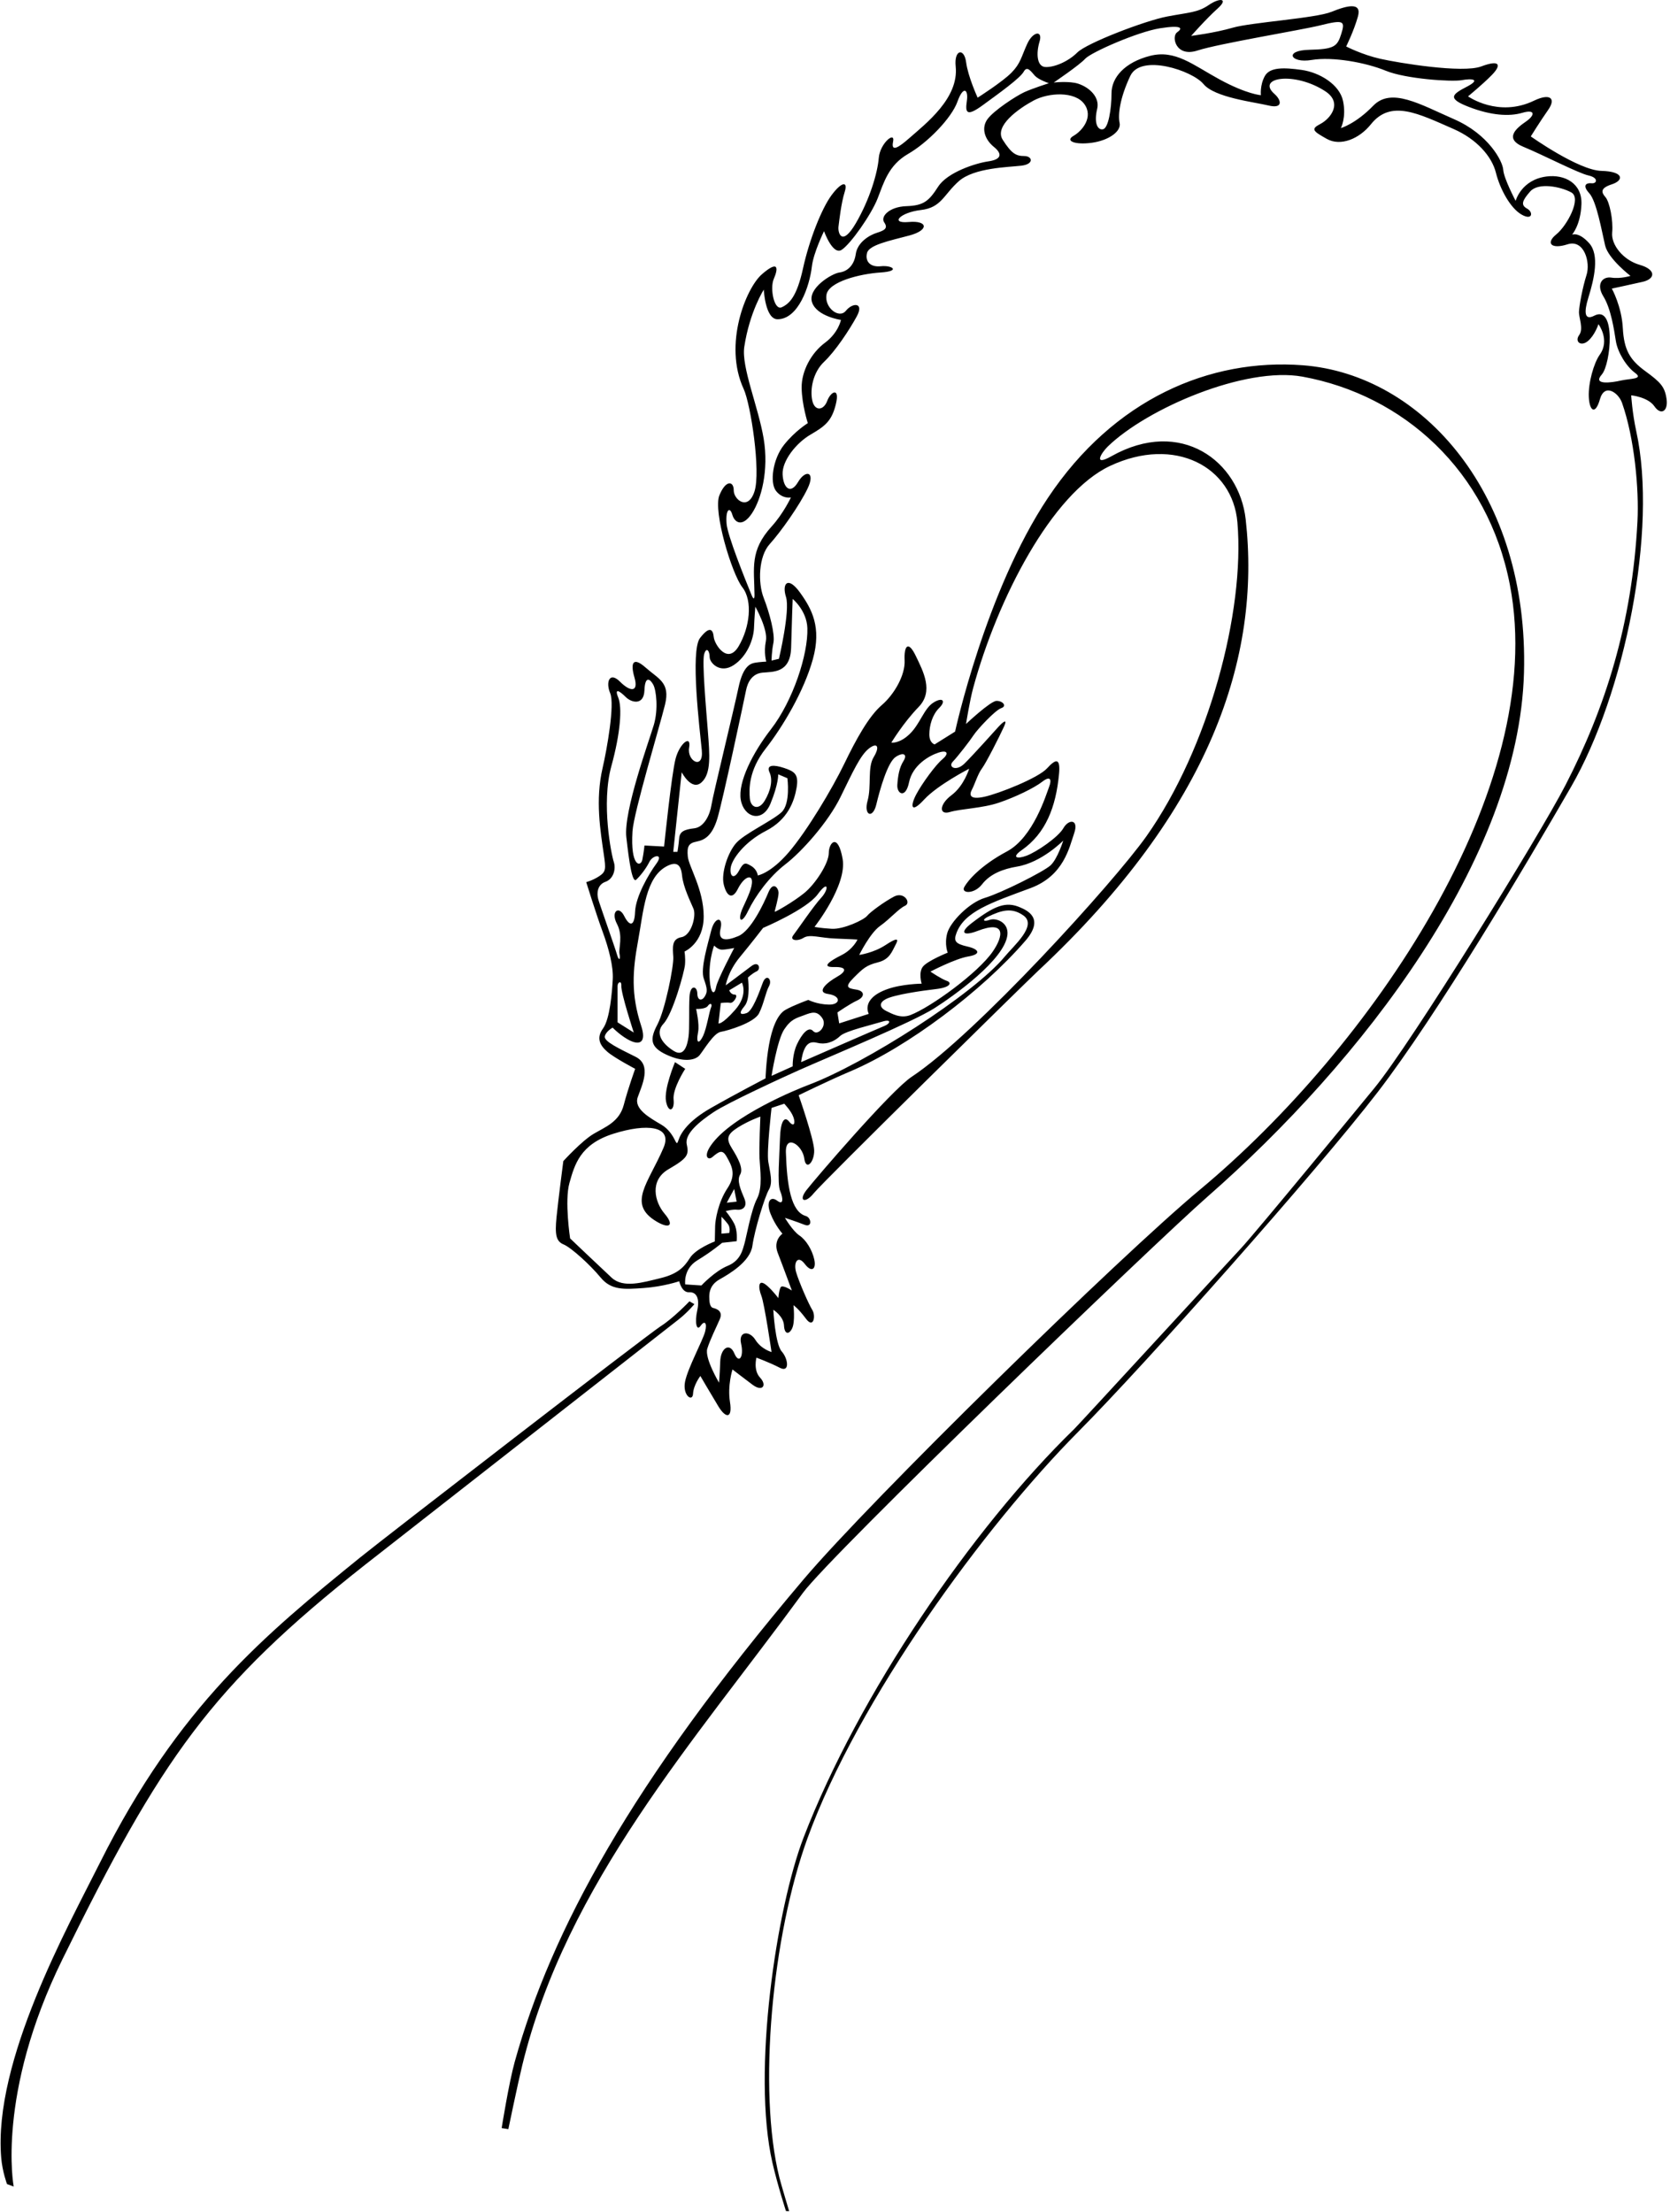 <?xml version="1.0" encoding="UTF-8"?>
<svg xmlns="http://www.w3.org/2000/svg" xmlns:xlink="http://www.w3.org/1999/xlink" width="474pt" height="628pt" viewBox="0 0 474 628" version="1.1">
<g id="surface1">
<path style=" stroke:none;fill-rule:nonzero;fill:rgb(0%,0%,0%);fill-opacity:1;" d="M 192.664 374.535 C 190.031 376.629 109.82 439.324 103.488 444.324 C 59.859 478.77 45.668 499.316 17.727 556.203 C -1.141 594.621 3.887 620.727 3.887 620.727 L 1.988 620.027 C 1.988 620.027 0.676 616.543 0.34 612.543 C -1.949 585.066 19.32 546.891 28.422 528.691 C 50.641 484.254 75.375 463.934 102.176 442.184 C 109.203 436.48 183.84 378.844 187.508 376.512 C 191.176 374.18 195.688 369.426 195.688 369.426 L 197.086 370.227 C 197.086 370.227 195.297 372.445 192.664 374.535 Z M 469.586 115.359 C 467.754 112.691 462.988 112.227 462.988 112.227 C 462.988 112.227 463.27 117.148 464.434 122.48 C 470.535 150.367 461.211 196.859 445.922 223.359 C 433.152 245.492 408.051 287.949 390.969 310.125 C 373.586 332.691 325.227 387.133 306 406.5 C 279.422 433.27 243.547 482.387 229.203 521.816 C 219.113 549.559 215.055 593.422 221.207 618.152 C 221.727 620.23 223.988 627.727 223.988 627.727 L 223.086 627.691 C 223.086 627.691 220.754 620.527 219.254 614.027 C 213.32 588.316 220.434 541.535 228.078 521.664 C 243.648 481.219 275.754 434.027 304.902 405.672 C 306.176 404.438 348.062 358.84 352.254 354.359 C 356.445 349.879 387.941 311.516 390.078 308.906 C 400.539 296.172 437.004 237.137 444.328 222.898 C 455.586 201.027 463.254 177.191 464.766 147.984 C 465.238 138.898 463.914 124.367 460.379 114.352 C 459.379 111.516 455.453 108.652 454.121 113.316 C 452.789 117.984 451.121 116.648 450.953 112.648 C 450.785 108.648 452.391 103.039 454.059 100.703 C 457.066 96.492 453.688 92.027 453.688 92.027 C 453.688 92.027 452.699 95.152 450.699 96.82 C 448.699 98.488 446.879 96.969 448.211 95.137 C 449.543 93.305 448.086 90.191 448.164 88.48 C 448.246 86.773 449.141 81.727 450.309 78.062 C 451.477 74.395 449.586 67.859 444.922 69.359 C 440.254 70.859 438.664 69.008 441.715 66.551 C 444.762 64.094 448.996 56.277 445.988 54.629 C 442.977 52.977 436.648 51.715 434.328 54.344 C 432.008 56.973 431.594 58.215 433.426 59.215 C 435.258 60.215 435.004 62.73 431.84 60.898 C 428.672 59.062 425.754 53.691 424.586 49.027 C 423.422 44.359 419.09 39.477 412.586 36.629 C 402.512 32.215 394.789 28.18 389.109 35.281 C 385.777 39.449 380.469 41.613 376.586 39.426 C 372.707 37.242 371.922 36.66 374.754 35.191 C 377.586 33.727 381.254 29.191 376.086 25.859 C 367.309 20.195 356.43 22.012 361.754 26.691 C 363.746 28.445 364.211 30.949 360.047 29.949 C 355.879 28.949 344.754 27.691 341.586 23.859 C 338.422 20.027 323.824 15.199 320.824 21.531 C 317.824 27.867 317.285 32.594 317.785 34.926 C 318.285 37.258 314.754 39.859 309.922 40.527 C 305.086 41.191 302.203 40 304.711 38.559 C 307.215 37.117 310.422 33.191 307.754 29.527 C 305.086 25.859 297.633 26.258 293.395 28.527 C 289.16 30.797 282.102 35.773 284.609 39.691 C 287.117 43.609 288.379 44.297 290.711 44.297 C 293.043 44.297 293.594 46.598 289.895 47.035 C 286.195 47.473 276.488 47.594 272.152 51.43 C 267.82 55.262 267.219 58.953 261.387 59.621 C 255.551 60.289 252.422 63.527 257.922 63.027 C 263.422 62.527 263.754 65.359 258.086 66.859 C 252.422 68.359 246.652 69.539 246.086 71.824 C 245.52 74.113 246.871 75.914 250.039 75.582 C 253.207 75.246 255.785 76.98 249.922 77.359 C 244.059 77.738 235.254 79.961 234.586 83.629 C 233.922 87.293 238.133 90.633 240.086 88.227 C 242.039 85.82 245.352 85.844 243.176 89.824 C 241 93.805 237.086 99.691 233.922 102.691 C 230.754 105.691 229.871 110.484 230.539 113.652 C 231.207 116.816 233.754 116.594 234.785 113.824 C 235.82 111.059 238.422 109.859 237.254 114.691 C 236.086 119.527 234.199 120.969 230.086 123.359 C 225.973 125.75 221.965 130.816 222.129 134.652 C 222.297 138.484 224.34 140.52 226.508 136.852 C 228.672 133.188 231.508 133.895 229.234 138.66 C 226.957 143.426 221.629 150.965 218.461 154.465 C 215.297 157.965 215.082 165.43 216.766 169.746 C 218.449 174.066 220.02 180.066 219.516 182.523 C 219.016 184.984 218.988 187.527 218.988 187.527 L 221.086 187.027 C 221.086 187.027 224.32 173.387 223.094 169.484 C 221.867 165.578 223.656 163.484 227.035 168.172 C 230.414 172.855 233.242 178.055 230.711 187.16 C 228.18 196.266 222.141 206.367 217.309 212.535 C 212.477 218.699 212.594 224.02 212.824 226.652 C 213.059 229.285 215.336 230.172 217.047 227.312 C 218.758 224.449 219.41 221.414 218.41 219.246 C 217.41 217.078 219.586 217.027 222.586 218.027 C 225.586 219.027 226.754 219.859 226.086 223.691 C 225.422 227.527 223.586 232.691 217.422 235.859 C 211.254 239.027 207.629 244.023 207.371 246.484 C 207.121 248.945 208.418 249.676 209.75 247.176 C 211.086 244.676 211.586 244.859 213.254 245.859 C 214.922 246.859 215.086 248.527 215.086 248.527 C 215.086 248.527 218.742 247.949 223.906 241.914 C 229.074 235.883 236.223 223.879 239.629 216.836 C 243.035 209.789 246.586 203.359 250.254 200.191 C 253.922 197.027 256.957 191.578 256.758 187.48 C 256.555 183.379 257.754 181.691 259.922 186.191 C 262.086 190.691 265.055 196.246 260.723 200.715 C 256.391 205.184 252.988 210.824 252.988 210.824 C 252.988 210.824 255.312 211.195 258.246 208.328 C 261.18 205.461 262.273 201.117 264.938 199.453 C 267.605 197.785 268.555 199.031 266.586 200.965 C 264.621 202.898 263.777 205.984 263.777 208.484 C 263.777 210.984 265.285 211.324 265.285 211.324 L 271.086 207.691 C 271.086 207.691 279.711 167.922 297.422 141.359 C 316.203 113.184 343.422 101.691 369.754 103.691 C 403.746 106.273 433.977 140.391 432.555 191.004 C 431.066 243.902 386.359 301.469 342.723 339.73 C 327.305 353.246 235.738 441.465 227.91 452.176 C 197.086 494.359 160.84 534.547 148.223 586.348 C 146.926 591.676 144.285 604.426 144.285 604.426 L 142.387 604.129 C 142.387 604.129 144.422 591.359 146.086 585.359 C 156.438 548.102 179.172 506.098 228.086 448.359 C 247.199 425.801 317.266 357.16 340.695 337.637 C 388.414 297.867 439.754 224.027 428.547 166 C 422.27 133.504 398.184 112.109 369.688 106.926 C 353.465 103.977 325.609 115.91 314.426 126.762 C 312.625 128.508 310.098 132.531 315.43 129.531 C 335.188 118.418 351.723 130.918 353.57 147.461 C 357.922 186.473 343.754 229.691 294.664 275.602 C 290.492 279.508 233.453 335.629 230.988 338.727 C 228.52 341.824 226.504 340.945 228.906 337.848 C 231.305 334.746 252.887 309.57 258.754 305.695 C 276.824 293.766 316.168 250.469 325.422 237.359 C 342.977 212.492 353.398 173.719 351.215 148.266 C 349.863 132.52 333.469 123.645 315.062 132.27 C 298.57 140.004 283.086 170.027 276.227 195.273 C 275.246 198.871 274.188 205.527 274.188 205.527 C 274.188 205.527 281.078 199.039 282.812 198.977 C 284.547 198.906 285.93 200.43 284.188 201.027 C 282.445 201.625 277.406 207.066 276.336 208.707 C 275.266 210.348 271.867 214.734 270.438 216.223 C 269.004 217.711 271.312 219.121 273.688 216.824 C 276.059 214.531 282.754 207.027 283.488 206.227 C 284.223 205.426 286.199 203.535 284.988 206.227 C 283.777 208.914 279.855 216.66 278.711 218.152 C 277.57 219.645 276.664 222.66 275.859 224.164 C 275.055 225.664 275.215 227.094 279.336 226.207 C 283.461 225.32 294.688 220.871 297.188 218.121 C 299.688 215.371 301.02 215.09 300.586 219.727 C 299.711 229.105 296.801 236.613 289.98 241.355 C 287.105 243.355 288.516 243.988 291.363 242.926 C 294.211 241.863 300.34 237.707 301.84 235.082 C 303.34 232.457 306.273 232.52 304.887 236.539 C 303.5 240.559 301.969 248.602 292.48 252.129 C 281.406 256.246 273.711 258.727 271.445 264.957 C 270.645 267.156 271.164 267.93 274.566 268.703 C 277.969 269.477 278.566 270.902 274.836 271.527 C 271.105 272.148 264.086 275.824 264.086 275.824 C 264.086 275.824 267.219 277.949 268.719 278.449 C 270.219 278.949 269.84 280.293 265.711 280.777 C 261.586 281.258 253.828 282.375 251.453 283.625 C 249.078 284.875 250.012 286.285 251.586 287.027 C 253.164 287.77 255.586 289.25 258.438 288.148 C 264.227 285.914 277.559 276.23 281.746 270.176 C 284.828 265.73 285.594 261.129 277.461 264.277 C 273.586 265.777 272.086 264.902 275.836 262.027 C 282.293 257.078 285.516 255.828 289.551 257.594 C 291.551 258.469 296.559 260.676 291.059 267.051 C 278.746 281.32 257.609 297.254 241.336 304.152 C 235.043 306.82 226.688 310.926 226.688 310.926 C 226.688 310.926 230.988 323.227 231.086 326.527 C 231.188 329.824 228.773 332.594 228.273 328.844 C 227.773 325.094 222.891 321.781 223.062 327.152 C 223.367 336.609 224.508 344.004 228.715 345.207 C 230.289 345.656 230.645 348.602 228.324 347.688 C 226.004 346.77 222.785 345.727 222.785 345.727 C 222.785 345.727 225.012 349.477 226.887 350.727 C 228.762 351.977 230.484 354.758 231.109 357.508 C 231.734 360.258 230.414 361.434 228.414 358.809 C 226.414 356.184 225.168 358.41 225.961 361.152 C 226.758 363.891 229.535 370.258 230.559 371.883 C 231.586 373.508 230.941 377.312 228.758 374.367 C 226.574 371.426 225.211 370.527 225.211 370.527 C 225.211 370.527 225.727 375.188 224.852 377.062 C 223.977 378.938 222.645 378.887 222.52 376.262 C 222.395 373.637 219.488 371.824 219.488 371.824 C 219.488 371.824 220.004 381.535 221.879 383.66 C 223.754 385.785 224.199 389.785 221.324 388.285 C 218.449 386.785 214.699 385.422 214.699 385.422 C 214.699 385.422 213.746 388.98 215.746 391.105 C 217.746 393.23 216.473 395.258 213.582 393.098 C 210.691 390.934 207.906 388.77 207.906 388.77 C 207.906 388.77 206.441 393.273 207.191 398.023 C 207.941 402.773 206.004 402.73 203.887 399.227 C 201.77 395.723 198.785 390.625 198.785 390.625 C 198.785 390.625 196.836 393.152 196.711 395.652 C 196.586 398.152 193.684 396.152 194.434 392.277 C 195.184 388.402 199.523 380.477 200.148 377.977 C 200.773 375.477 199.961 374.777 198.836 376.402 C 197.711 378.027 197.148 375.41 197.898 372.035 C 198.648 368.66 197.723 366.73 195.598 366.855 C 193.473 366.98 192.785 363.727 192.785 363.727 C 192.785 363.727 188.336 365.254 182.711 365.652 C 177.09 366.051 173.484 366.316 170.461 362.652 C 167.438 358.988 162.086 354.152 159.961 353.277 C 157.836 352.402 157.461 350.527 157.961 345.527 C 158.461 340.527 159.887 329.625 159.887 329.625 C 159.887 329.625 165.086 323.902 168.461 321.902 C 171.836 319.902 175.77 318.523 177.047 313.66 C 178.324 308.793 180.285 303.426 180.285 303.426 C 180.285 303.426 174.355 300.312 172.355 298.562 C 170.355 296.812 169.141 294.742 171.141 291.992 C 173.141 289.242 173.711 281.672 173.922 278.035 C 174.133 274.406 172.785 269.211 171.031 264.461 C 169.277 259.715 166.387 250.426 166.387 250.426 C 166.387 250.426 168.246 249.957 170.121 248.707 C 171.996 247.457 171.973 246.648 171.395 242.652 C 170.414 235.875 168.918 227.172 171.035 218.027 C 172.277 212.664 174.527 199.973 173.195 196.805 C 171.859 193.641 172.988 190.527 175.988 193.527 C 178.988 196.527 181.285 196.492 180.086 192.359 C 178.887 188.227 179.602 186.281 183.273 189.535 C 186.941 192.785 190.289 193.754 188.754 200.027 C 187.219 206.301 179.855 230.668 179.52 235.988 C 178.887 246.129 181.887 246.238 182.32 244.039 C 182.754 241.84 182.922 240.027 182.922 240.027 L 188.488 240.324 C 188.488 240.324 190.602 219.652 191.77 215.32 C 192.934 210.988 196.262 208.426 195.594 212.258 C 194.93 216.09 199.754 218.695 199.191 212.98 C 198.629 207.27 195.863 184.785 198.695 181.117 C 201.527 177.453 202.391 178.816 202.586 180.859 C 202.781 182.902 206.484 188.805 209.648 183.469 C 212.816 178.137 213.711 170.574 210.711 166.738 C 207.711 162.906 202.352 145.113 204.188 140.613 C 206.02 136.113 208.27 136.562 208.254 139.191 C 208.238 141.824 212.316 145.176 214.148 139.508 C 215.984 133.84 213.074 114.746 211.074 110.414 C 205.23 97.746 211.766 81.746 216.254 77.859 C 221.254 73.527 220.797 76.496 219.629 79.16 C 218.461 81.828 219.715 88.23 221.879 87.23 C 224.047 86.23 226.164 84.223 227.922 76.191 C 229.676 68.16 233.18 59.254 236.012 55.418 C 238.848 51.586 240.75 51.32 239.75 54.488 C 238.75 57.656 238.211 62.594 237.992 64.32 C 237.777 66.047 238.902 70.223 242.902 63.391 C 246.902 56.555 249.086 49.027 249.422 44.859 C 249.754 40.691 254.152 37.059 253.488 40.227 C 252.82 43.395 255.254 41.691 257.922 39.359 C 262.926 34.98 272.184 27.836 271.254 18.859 C 270.754 14.027 273.668 13.504 274.211 17.652 C 274.75 21.797 277.488 27.727 277.488 27.727 C 277.488 27.727 284.535 23.25 287.109 20.613 C 289.688 17.98 289.871 16.152 291.539 12.488 C 293.203 8.82 296.047 8.535 295.051 11.832 C 294.059 15.129 294.285 18.883 296.688 19.027 C 299.09 19.168 303.117 17.562 305.785 14.895 C 308.449 12.227 324.965 5.895 331.254 4.691 C 337.543 3.492 339.914 3.594 343.082 1.426 C 346.246 -0.742 348.789 -0.438 345.625 2.398 C 342.457 5.23 338.086 10.191 338.086 10.191 C 338.086 10.191 344.754 9.359 349.922 7.859 C 355.086 6.359 373.422 5.191 377.922 3.359 C 382.422 1.527 386.586 0.527 385.422 4.691 C 384.254 8.859 382.086 13.191 382.086 13.191 C 382.086 13.191 386.586 15.527 391.754 16.691 C 396.922 17.859 415.086 20.859 420.422 18.859 C 425.754 16.859 426.242 18.418 423.426 21.301 C 420.719 24.062 416.676 27.352 416.676 27.352 C 416.676 27.352 425.25 33.473 435.41 28.578 C 439.91 26.414 441.754 27.859 439.422 31.191 C 437.086 34.527 434.488 38.727 434.488 38.727 C 434.488 38.727 448.031 48.348 454.531 48.512 C 461.031 48.68 460.898 51.227 457.5 52.324 C 454.098 53.426 454.512 54.633 455.68 55.965 C 456.844 57.297 457.922 62.527 457.586 66.027 C 457.254 69.527 460.754 73.859 465.422 75.191 C 470.086 76.527 469.902 79.172 466.238 80.008 C 462.57 80.84 457.488 81.926 457.488 81.926 C 457.488 81.926 460.277 86.914 460.609 93.148 C 460.945 99.379 462.641 102.184 466.973 105.348 C 471.309 108.516 472.523 109.77 473.023 113.27 C 473.523 116.77 471.422 118.027 469.586 115.359 Z M 175.172 271.145 C 175.637 272.816 176.176 272.488 175.844 270.82 C 175.512 269.156 176.938 265.762 175.105 262.262 C 173.27 258.762 175.641 256.992 177.141 259.992 C 178.641 262.992 180.086 263.191 180.254 258.859 C 180.422 254.527 184.113 248.148 186.301 245.176 C 188.488 242.203 185.293 242.688 184.324 244.656 C 183.359 246.621 181.707 248.684 180.586 249.727 C 179.469 250.77 178.602 244.992 177.77 237.66 C 176.934 230.324 184.266 210.23 185.574 205.797 C 186.887 201.363 186.277 195.973 185.422 194.379 C 184.566 192.785 183.078 191.66 182.91 195.992 C 182.746 200.324 179.254 199.527 177.586 197.859 C 175.922 196.191 174.293 195.152 175.461 197.984 C 176.629 200.816 176.125 208.039 173.523 217.504 C 170.586 228.191 173.539 242.652 174.203 244.652 C 174.871 246.652 174.176 249.504 171.84 250.336 C 169.508 251.168 169.355 253.617 169.785 255.227 C 170.223 256.836 174.605 269.105 175.172 271.145 Z M 176.352 279.82 C 176.449 278.277 175.285 278.762 175.285 279.926 C 175.285 281.094 175.285 290.227 175.285 290.227 L 179.887 293.129 C 179.887 293.129 176.215 281.945 176.352 279.82 Z M 180.414 300.02 C 185.082 302.352 182.176 308.156 181.008 311.488 C 179.844 314.82 184.406 317.324 187.785 319.324 C 189.68 320.449 190.863 322.258 191.539 323.633 C 192.07 324.715 192.195 324.84 192.566 323.688 C 193.223 321.676 195.297 318.242 201.766 314.555 C 208.797 310.543 217.285 306.129 217.285 306.129 C 217.285 306.129 217.422 301.359 218.254 296.691 C 219.086 292.027 220.586 288.027 222.922 286.691 C 225.254 285.359 229.422 283.859 229.422 283.859 C 229.422 283.859 231.875 285.133 235.254 285.191 C 238.633 285.254 238.754 282.691 235.086 282.191 C 231.422 281.691 234.883 278.816 237.551 277.316 C 240.219 275.816 240.586 274.426 236.754 274.527 C 232.922 274.629 235.492 272.828 238.824 271.16 C 242.156 269.496 243.387 266.727 243.387 266.727 C 243.387 266.727 241.371 266.605 237.039 266.438 C 232.703 266.27 229.879 265.121 228.086 266.227 C 226.297 267.332 224.012 266.98 225.176 265.48 C 226.344 263.98 230.922 257.191 233.086 254.859 C 235.254 252.527 235.266 249.539 232.098 253.875 C 228.93 258.207 216.586 263.426 216.586 263.426 C 216.586 263.426 213.375 267.621 209.98 271.727 C 206.59 275.836 205.988 279.727 205.988 279.727 C 205.988 279.727 211.09 275.934 213.258 274.266 C 215.426 272.602 216.055 275.156 214.754 275.758 C 213.453 276.359 212.285 277.527 212.285 277.527 C 212.285 277.527 213.145 283.461 211.312 285.625 C 209.48 287.793 210.191 288.191 211.895 287.609 C 213.594 287.027 215.465 281.805 216.492 279.012 C 217.52 276.215 219.285 278.094 218.285 279.926 C 217.285 281.762 216.785 285.027 215.422 287.691 C 214.055 290.359 206.586 292.594 204.586 292.926 C 202.586 293.262 199.855 297.949 198.586 299.527 C 197.32 301.102 193.855 301.594 189.188 299.426 C 184.52 297.262 184.387 295.027 186.586 290.859 C 188.785 286.691 191.266 274.316 191.098 271.652 C 190.93 268.984 190.586 266.551 193.422 266.051 C 196.254 265.551 197.664 259.984 196.836 257.984 C 196 255.984 193.922 251.859 193.586 248.527 C 193.254 245.191 191.852 244.605 189.387 245.836 C 183.172 248.945 182.656 258.668 181.086 267.191 C 179.547 275.566 179.051 282.246 181.988 291.227 C 183.449 295.703 181.785 296.727 179.086 295.527 C 176.387 294.324 173.887 291.727 173.887 291.727 C 173.887 291.727 171.996 292.754 171.66 294.188 C 171.324 295.629 175.746 297.684 180.414 300.02 Z M 207.254 284.691 C 206.254 284.527 204.586 284.727 204.586 284.727 L 203.922 290.527 C 203.922 290.527 204.785 291.059 208.621 286.727 C 212.453 282.391 210.582 278.961 210.582 278.961 L 206.988 281.129 C 206.988 281.129 207.379 282.355 208.547 282.355 C 209.715 282.355 208.254 284.859 207.254 284.691 Z M 208.387 269.129 C 208.387 269.129 206.004 269.605 204.879 269.598 C 203.754 269.59 202.688 268.426 202.688 268.426 C 202.688 268.426 200.754 273.527 201.586 279.527 C 201.98 282.375 202.922 282.191 203.254 280.191 C 203.586 278.191 208.387 269.129 208.387 269.129 Z M 200.91 285.562 C 200.246 286.543 197.586 286.426 197.586 286.426 C 197.586 286.426 198.57 290.742 198.152 292.91 C 197.422 296.691 198.586 296.191 199.586 294.027 C 200.586 291.859 201.301 287.215 201.797 286.078 C 202.297 284.949 201.574 284.578 200.91 285.562 Z M 226.211 296.457 C 227.547 293.621 229.461 291.203 230.793 292.703 C 232.125 294.203 234.887 291.191 233.387 289.027 C 231.887 286.859 230.422 287.359 228.254 288.191 C 226.086 289.027 224.59 289.223 222.59 292.223 C 220.59 295.223 218.988 305.426 218.988 305.426 L 224.988 302.727 C 224.988 302.727 224.879 299.289 226.211 296.457 Z M 206.543 359.355 C 210.211 357.855 210.785 354.785 211.285 353.121 C 211.785 351.453 213.195 343.465 214.863 340.297 C 216.527 337.129 215.727 331.945 215.574 328.82 C 215.422 325.695 215.816 316.988 215.816 316.988 C 215.816 316.988 212.547 318.113 209.41 320.09 C 206.273 322.066 206.086 323.359 207.754 326.027 C 209.422 328.691 211.086 331.762 210.086 333.426 C 209.086 335.094 210.172 337.617 211.254 340.191 C 212.336 342.77 210.562 343.59 209.23 343.422 C 207.895 343.258 205.988 343.824 205.988 343.824 C 205.988 343.824 207.277 345.305 208.355 347.305 C 209.43 349.305 209.086 352.359 209.086 352.359 L 204.969 352.809 C 204.969 352.809 202.055 355.293 197.945 357.781 C 193.836 360.273 194.488 364.625 194.488 364.625 L 199.086 364.926 C 199.086 364.926 202.875 360.855 206.543 359.355 Z M 206.988 350.027 C 206.988 350.027 207.398 348.547 206.617 347.512 C 205.84 346.473 204.785 345.426 204.785 345.426 L 204.785 350.227 Z M 209.086 341.125 L 208.387 337.527 L 206.285 341.426 Z M 225.188 317.125 C 224.52 315.293 222.586 313.324 222.586 313.324 L 218.988 314.527 C 218.988 314.527 217.566 326.816 218.066 329.816 C 218.566 332.816 219.422 335.691 218.254 337.691 C 217.086 339.691 214.18 349.117 213.559 353.656 C 212.934 358.191 206.922 361.691 204.254 363.191 C 201.586 364.691 201.309 366.82 201.309 368.152 C 201.309 369.484 201.453 371.066 202.387 371.301 C 203.316 371.535 205.305 372.156 204.305 374.492 C 203.305 376.824 201.586 380.191 200.754 382.859 C 199.922 385.527 204.086 392.527 204.086 392.527 C 204.086 392.527 204.289 390.367 204.422 386.527 C 204.551 382.688 207.086 381.027 208.422 384.191 C 209.754 387.359 211.188 385.152 210.355 381.484 C 209.523 377.816 212.734 377.691 214.398 380.359 C 216.066 383.027 218.988 383.824 218.988 383.824 C 218.988 383.824 216.984 370.094 216.086 367.824 C 215.188 365.559 215.086 362.691 217.754 365.027 C 219.469 366.527 220.922 368.527 220.922 368.527 C 220.922 368.527 221.086 366.262 221.586 365.426 C 222.086 364.594 224.754 366.359 224.754 366.359 C 224.754 366.359 222.164 359.312 220.754 355.691 C 219.344 352.07 222.086 350.227 222.086 350.227 C 222.086 350.227 220.008 347.91 218.688 344.527 C 217.367 341.145 218.688 339.426 220.586 340.859 C 222.488 342.293 222.25 340.047 221.418 338.047 C 220.586 336.047 221.234 327.922 221.387 323.125 C 221.539 318.332 222.633 316.727 223.969 318.395 C 225.301 320.059 225.855 318.961 225.188 317.125 Z M 226.879 303.758 C 222.465 305.715 206.586 313.027 202.586 315.691 C 198.586 318.359 194.254 321.859 194.922 324.859 C 195.586 327.859 195.184 328.777 189.746 331.926 C 184.309 335.074 185.785 341.195 188.617 344.531 C 191.453 347.863 190.07 348.969 186.402 346.805 C 177.887 341.77 184.02 335.934 188.328 325.836 C 190.988 319.602 183.586 318.859 174.086 321.859 C 164.586 324.859 163.07 330.746 161.629 335.82 C 160.191 340.895 161.816 351.57 161.816 351.57 C 161.816 351.57 170.27 359.621 173.598 362.715 C 176.922 365.805 182.586 364.027 187.422 362.859 C 192.254 361.691 194.141 359.805 195.805 357.141 C 197.473 354.473 202.887 352.426 202.887 352.426 C 202.887 352.426 202.934 349.613 202.98 347.988 C 203.027 346.359 203.816 341.316 206.484 337.316 C 209.152 333.316 207.562 330.777 206.309 328.488 C 205.051 326.199 204.176 326.805 202.156 328.504 C 201.039 329.445 199.543 328.414 201.754 325.191 C 207.586 316.691 226.801 308.992 229.41 308.016 C 245.422 302.027 276.379 282.258 285.23 271.508 C 287.77 268.422 294.488 262.727 290.473 259.891 C 287.184 257.566 284.277 258.387 280.449 260.23 C 278.688 261.082 279.043 261.809 280.879 261.145 C 282.711 260.477 286.281 261.82 285.945 265.32 C 285.273 272.402 270.516 282.852 265.223 286.215 C 258.891 290.234 235.617 299.887 226.879 303.758 Z M 238.488 294.078 C 236.422 296.027 234.062 296.574 231.965 296.043 C 229.863 295.508 228.934 296.457 228.266 297.957 C 227.602 299.457 227.387 301.527 227.387 301.527 C 227.387 301.527 249.422 291.895 251.086 291.227 C 252.754 290.559 253.086 289.191 250.422 290.027 C 247.754 290.859 239.988 292.664 238.488 294.078 Z M 216.383 190.961 C 213.414 191.262 212.195 193.742 211.75 195.984 C 211.309 198.227 205.105 227.461 203.605 232.395 C 202.105 237.328 199.945 238.48 197.711 238.914 C 195.48 239.348 194.941 240.277 195.219 243.148 C 195.492 246.023 199.73 252.484 199.73 260.152 C 199.73 267.82 194.285 270.129 194.285 270.129 C 194.285 270.129 194.586 271.859 194.422 273.859 C 194.254 275.859 190.996 287.773 188.332 290.605 C 185.664 293.441 188.285 296.527 191.254 298.359 C 194.219 300.191 195.086 296.691 195.422 294.359 C 195.754 292.027 195.496 286.617 195.695 282.992 C 195.898 279.367 197.887 279.926 197.922 282.027 C 197.953 284.129 199.266 284.211 200.062 282.844 C 200.863 281.477 200.754 280.648 199.754 277.816 C 198.754 274.98 200.867 268.172 201.867 264.172 C 202.867 260.172 205.348 260.156 204.512 263.656 C 203.68 267.156 206.023 267.23 209.562 265.742 C 213.105 264.25 216.727 256.668 218.086 253.359 C 219.449 250.055 220.977 252.09 220.977 253.492 C 220.977 254.891 219.852 258.625 219.887 258.824 C 219.922 259.027 225.219 256.023 228.316 253.488 C 231.418 250.957 235.23 245.109 235.238 242.148 C 235.246 239.188 237.828 236.316 239.16 243.816 C 240.492 251.316 231.188 263.129 231.188 263.129 C 231.188 263.129 232.742 263.48 236.086 263.672 C 239.43 263.859 245.184 261.145 246.086 260.027 C 246.988 258.91 250.922 256.027 253.754 254.527 C 256.586 253.027 258.719 256.293 256.887 257.129 C 255.055 257.961 252.605 260.879 249.773 262.879 C 246.938 264.879 243.875 271.094 243.875 271.094 C 243.875 271.094 247.922 270.535 251.309 268.309 C 254.695 266.078 255.188 266.395 254.188 268.227 C 253.188 270.059 252.555 272.348 249.223 273.184 C 245.891 274.016 244.965 274.91 242.301 277.574 C 239.633 280.242 240.602 280.555 243.043 280.938 C 245.484 281.32 245.492 283.004 243.324 284.004 C 241.156 285.004 237.688 287.426 237.688 287.426 L 238.188 290.527 L 246.586 287.824 C 246.586 287.824 244.168 283.57 251.816 280.816 C 255.984 279.316 261.59 279.25 261.59 279.25 C 261.59 279.25 260.621 276.066 261.961 274.402 C 263.297 272.738 268.996 270.441 268.996 270.441 C 268.996 270.441 268.008 268.125 268.844 264.961 C 269.676 261.793 275.059 256.219 279.559 254.887 C 284.059 253.555 296.168 247.504 298.168 245.668 C 300.168 243.836 301.785 238.629 301.785 238.629 C 301.785 238.629 295.707 244.84 288.656 246.016 C 284.656 246.684 281.008 248.113 278.754 251.027 C 276.5 253.941 272.688 253.66 273.688 251.824 C 274.688 249.992 278.301 245.711 285.801 241.711 C 293.301 237.711 296.93 225.566 297.762 223.398 C 298.598 221.234 298.094 220.152 295.824 221.918 C 293.559 223.684 288.246 226.266 283.547 227.863 C 278.848 229.465 272.711 229.594 269.586 230.527 C 266.465 231.461 266.555 228.355 270.086 225.727 C 273.617 223.098 275.086 218.227 275.086 218.227 C 275.086 218.227 266.117 222.836 262.285 227 C 258.453 231.168 258.363 228.734 260.031 225.57 C 261.699 222.402 265.625 217.066 267.461 215.566 C 269.293 214.066 269.098 212.77 266.379 213.656 C 263.664 214.543 259.02 217.238 258.02 222.07 C 257.02 226.902 254.52 225.324 254.688 222.824 C 254.852 220.324 255.242 217.922 256.41 216.09 C 257.578 214.258 256.586 213.359 254.254 214.859 C 251.922 216.359 249.73 224.18 248.727 228.379 C 247.727 232.578 245.078 231.496 246.246 227.328 C 247.414 223.16 246.152 217.926 247.988 214.926 C 249.82 211.926 248.988 210.629 246.586 212.527 C 244.188 214.426 242.078 219.062 238.578 226.23 C 235.078 233.398 227.543 241.816 222.922 245.359 C 218.297 248.902 214.336 254.434 212.336 258.598 C 210.336 262.766 209.254 261.191 210.785 257.824 C 212.32 254.461 213.586 251.859 213.422 250.027 C 213.254 248.191 211.086 249.027 209.422 252.359 C 207.754 255.691 206.137 254.199 205.402 251 C 204.672 247.801 206.586 242.027 208.922 239.359 C 211.254 236.691 219.125 233.047 221.793 230.609 C 224.461 228.176 223.488 220.926 223.488 220.926 L 220.879 219.82 C 220.879 219.82 221.02 222.461 218.688 228.129 C 216.355 233.793 211.086 232.027 210.254 227.027 C 209.422 222.027 213.66 213.684 218.828 207.016 C 225.078 198.945 229.402 185.723 229.156 178.316 C 228.988 173.316 224.988 170.027 224.988 170.027 C 224.988 170.027 224.738 176.441 224.547 183.816 C 224.352 191.191 219.348 190.66 216.383 190.961 Z M 214.387 172.227 C 214.387 172.227 214.137 175.113 214.004 178.324 C 213.867 181.531 212.059 186.328 208.227 188.828 C 204.391 191.328 201.422 188.191 201.422 186.527 C 201.422 184.859 200.539 183.492 199.875 185.656 C 199.207 187.824 200.422 201.191 200.922 207.691 C 201.422 214.191 201.922 219.629 199.086 222.129 C 196.254 224.629 193.488 219.227 193.488 219.227 L 191.086 241.824 L 192.285 241.824 C 192.285 241.824 192.637 239.691 192.766 237.996 C 192.922 236.027 194.266 235.477 197.066 235.145 C 199.867 234.812 201.52 231.281 201.941 228.492 C 202.367 225.703 208.281 201.508 209.613 195.172 C 210.945 188.84 213.148 188.344 214.375 188.129 C 215.602 187.918 217.488 187.824 217.488 187.824 C 217.488 187.824 216.723 185.273 217.379 181.984 C 218.035 178.695 214.387 172.227 214.387 172.227 Z M 297.688 23.629 C 297.688 23.629 294.777 22.621 293.754 21.527 C 292.727 20.43 291.574 18.504 290.574 20.336 C 289.574 22.172 283.629 26.434 278.988 29.824 C 274.348 33.223 273.922 32.027 274.422 28.691 C 274.922 25.359 273.422 24.191 271.754 28.859 C 270.086 33.527 263.312 40.488 257.754 43.691 C 252.191 46.898 250.863 51.809 249.086 56.359 C 247.309 60.91 241.422 69.293 238.887 70.926 C 236.352 72.559 233.887 65.629 233.887 65.629 C 233.887 65.629 230.895 71.73 230.445 75.594 C 229.777 81.371 226.551 90.629 220.688 90.629 C 217.188 90.629 216.785 82.227 216.785 82.227 C 216.785 82.227 212.766 88.48 211.25 98.484 C 210.387 104.191 215.254 115.527 216.754 124.527 C 218.254 133.527 216.086 141.742 213.418 145.742 C 210.75 149.742 208.52 148.445 207.855 146.113 C 207.188 143.781 205.891 144.527 206.227 148.695 C 206.488 151.996 211.336 164.086 213.336 168.965 C 213.859 170.242 214.172 170.145 214.156 168.863 C 214.07 161.258 212.738 156.359 219.016 149.453 C 222.352 145.785 224.488 141.227 224.488 141.227 C 224.488 141.227 222.086 141.727 220.254 139.359 C 218.422 136.992 219.348 130.312 222.512 126.312 C 225.68 122.312 229.285 120.129 229.285 120.129 C 229.285 120.129 227.594 114.875 227.531 110.09 C 227.469 105.305 230.312 100.145 234.148 97.309 C 237.98 94.477 238.688 90.824 238.688 90.824 C 238.688 90.824 231.82 89.824 230.488 85.824 C 229.152 81.824 236.148 77.629 238.254 77.359 C 240.359 77.094 242.418 75.488 242.891 72.137 C 243.363 68.785 246.754 66.754 248.887 66.09 C 251.02 65.422 252.141 64.816 250.977 63.148 C 249.809 61.48 252.422 58.691 257.254 58.527 C 262.086 58.359 263.586 57.191 266.254 53.027 C 268.922 48.859 277.012 46.312 280.512 45.812 C 284.012 45.312 284.754 43.859 282.086 41.691 C 279.422 39.527 278.488 36.324 280.254 33.859 C 282.02 31.395 288.402 27.238 290.719 26.172 C 293.039 25.109 297.688 23.629 297.688 23.629 Z M 464.086 105.859 C 461.586 104.027 459.133 99.984 458.633 96.816 C 458.133 93.652 457.258 87.648 455.094 84.148 C 452.926 80.648 454.84 78.41 457.375 78.812 C 459.906 79.211 462.785 78.324 462.785 78.324 C 462.785 78.324 456.492 73.492 455.586 69.691 C 454.684 65.895 453.18 57.137 451.086 54.859 C 448.996 52.582 450.254 51.859 451.754 52.027 C 453.254 52.191 453.832 50.48 450.863 49.812 C 447.898 49.148 438.086 44.027 432.422 41.691 C 426.754 39.359 430.422 36.359 433.086 34.527 C 435.754 32.691 435.812 30.934 432.086 32.027 C 428.363 33.121 423.207 32.781 416.922 30.359 C 410.633 27.938 412.16 26.789 416.328 24.621 C 420.496 22.453 417.672 22.246 414.879 22.762 C 412.086 23.277 399 22.414 393.332 20.082 C 387.664 17.746 378.254 16.027 372.254 17.027 C 366.254 18.027 364.379 14.305 371.547 14.141 C 378.715 13.973 379.57 13.223 380.703 9.59 C 381.836 5.957 381.422 5.527 374.754 7.191 C 369.473 8.516 346.07 12.34 339.879 14.344 C 333.688 16.352 332.422 10.359 334.086 9.191 C 335.754 8.027 335.586 7.027 329.254 8.027 C 322.922 9.027 309.676 14.852 308.008 16.684 C 306.344 18.52 299.086 23.426 299.086 23.426 C 299.086 23.426 303.539 22.934 306.039 23.766 C 309.531 24.93 312.152 27.809 311.422 30.859 C 310.422 35.027 311.586 37.027 313.086 36.691 C 314.586 36.359 315.484 30.984 315.484 26.484 C 315.484 21.984 319.254 17.691 326.422 15.859 C 333.586 14.027 338.555 18.418 346.223 22.586 C 353.891 26.754 357.887 27.027 357.887 27.027 C 357.887 27.027 357.555 24.27 358.973 21.637 C 360.395 19.008 364.434 19.152 369.473 19.855 C 374.516 20.562 380.188 23.961 381.188 28.629 C 382.188 33.293 380.586 36.359 380.586 36.359 C 380.586 36.359 384.754 35.191 389.754 30.027 C 394.898 24.707 403.047 29.609 412.754 33.859 C 422.461 38.109 426.5 45.707 426.668 48.207 C 426.836 50.707 430.188 57.027 430.188 57.027 C 430.188 57.027 431.766 51.031 438.949 50.105 C 444.117 49.438 449.09 52.039 448.863 57.984 C 448.637 63.93 446.188 66.629 446.188 66.629 C 446.188 66.629 448.051 65.695 451.051 69.031 C 454.051 72.363 452.484 79.172 450.828 84.496 C 449.574 88.523 449.645 91.109 452.488 89.629 C 458.754 86.359 457.254 103.359 454.633 106.328 C 451.898 109.422 457.488 108.629 460.086 108.027 C 462.688 107.426 466.586 107.691 464.086 105.859 Z M 191.188 312.16 C 190.855 308.992 194.488 303.426 194.488 303.426 L 191.586 301.527 C 191.586 301.527 188.371 309.152 189.039 312.652 C 189.703 316.152 191.523 315.324 191.188 312.16 "/>
</g>
</svg>
